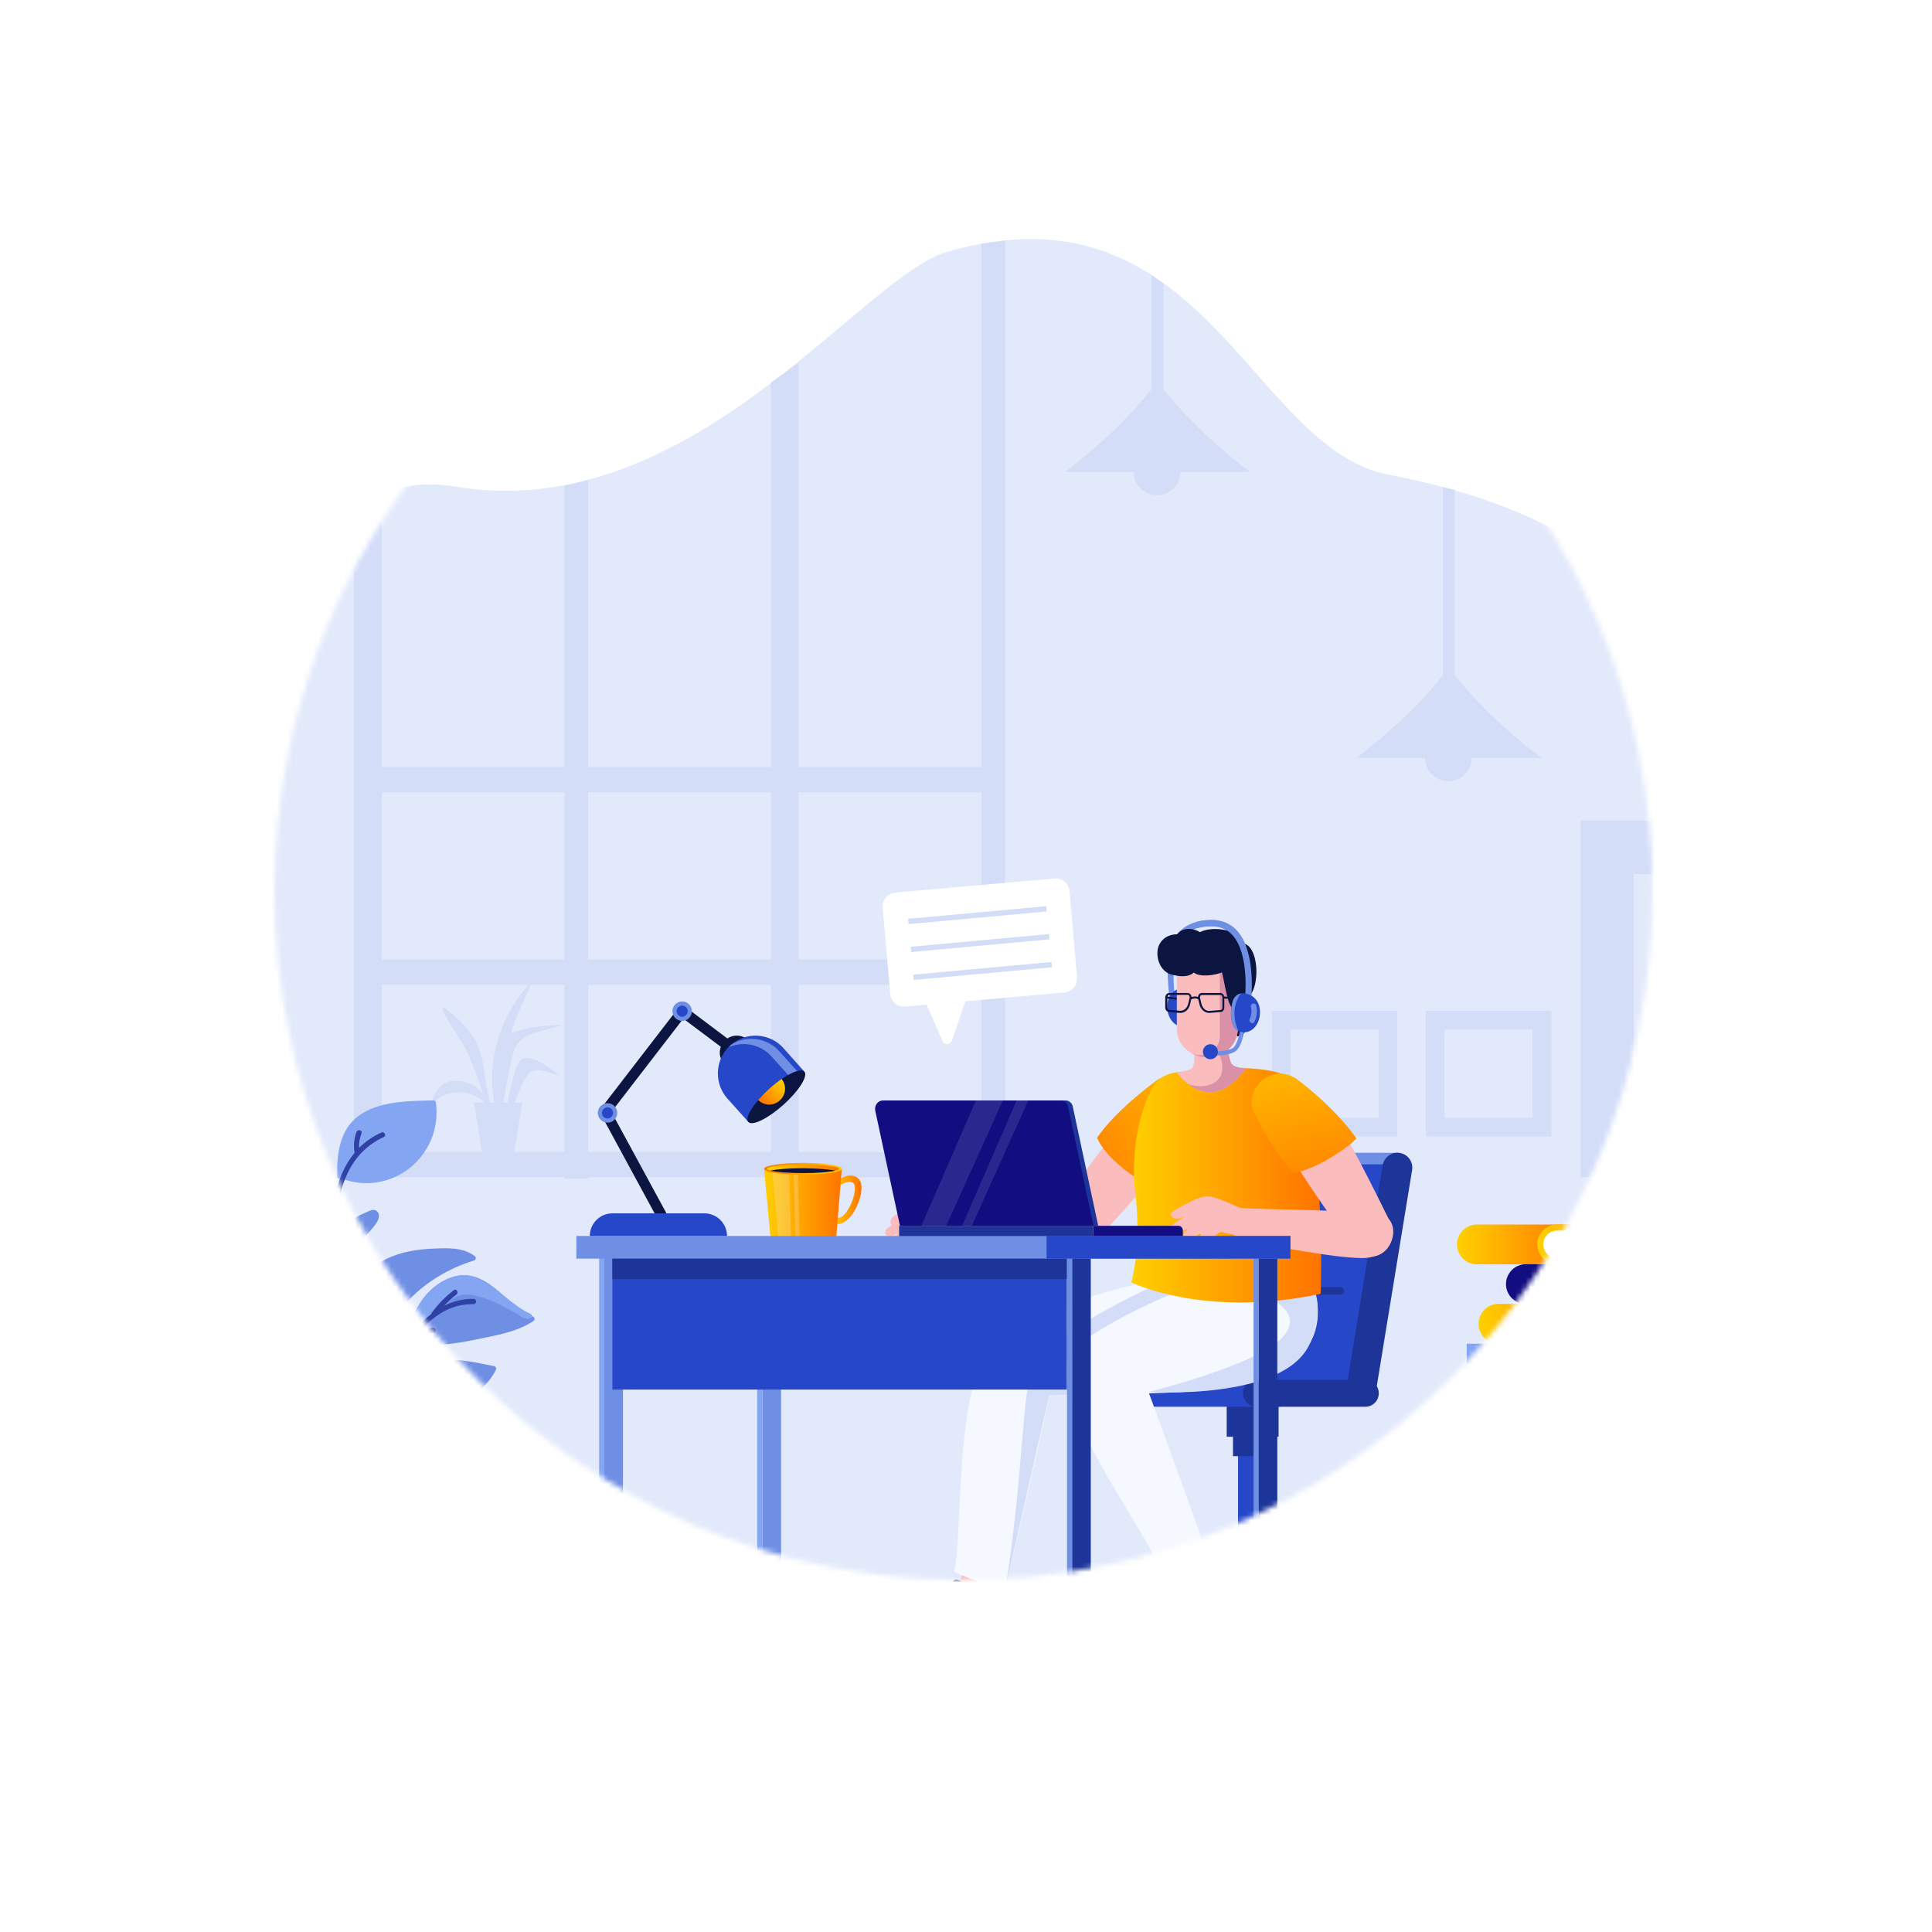 <svg width="373" height="373" viewBox="0 0 373 373" fill="none" xmlns="http://www.w3.org/2000/svg">
<g filter="url(#filter0_d)">
<circle cx="186.011" cy="172.011" r="152.011" fill="white"/>
</g>
<mask id="mask0" mask-type="alpha" maskUnits="userSpaceOnUse" x="53" y="39" width="267" height="267">
<circle cx="186.011" cy="172.011" r="133.01" fill="#C4C4C4"/>
</mask>
<g mask="url(#mask0)">
<path d="M40.672 314.551C40.672 314.551 26.705 288.751 33.357 257.861C40.037 226.932 57.179 203.33 51.659 167.581C45.089 125.121 60.464 89.295 87.709 93.923C133.366 101.636 166.187 53.43 182.887 48.609C232.38 34.34 241.407 86.557 268.1 91.647C325.736 102.638 343.568 137.771 341.498 205.181C340.808 227.356 384.946 271.744 359.606 314.551H40.672Z" fill="#E2E9FB"/>
<path d="M113.565 92.665L108.965 93.815V227.592H113.565V92.665Z" fill="#D3DDF8"/>
<path d="M154.196 70.05L148.83 73.883V227.592H154.196V70.05Z" fill="#D3DDF8"/>
<path d="M194.061 46.459L189.461 47.051V227.592H194.061V46.459Z" fill="#D3DDF8"/>
<path d="M191.644 152.972V148.076L69.647 148.076V152.972L191.644 152.972Z" fill="#D3DDF8"/>
<path d="M191.623 190.127V185.231L69.626 185.231V190.127L191.623 190.127Z" fill="#D3DDF8"/>
<path d="M191.632 227.283V222.387L69.635 222.387V227.283L191.632 227.283Z" fill="#D3DDF8"/>
<path d="M73.7 100.332H68.334V227.592H73.7V100.332Z" fill="#D3DDF8"/>
<path d="M100.459 204.739C99.466 205.928 99.162 207.975 98.749 209.413C98.445 210.575 98.169 211.737 97.948 212.898H97.175C97.727 209.69 98.224 206.426 99.08 203.356C99.714 201.115 101.149 200.009 103.302 199.373C105.123 198.847 106.972 198.377 108.821 197.879C109.097 197.796 103.853 197.989 101.453 198.653C100.625 198.875 99.549 199.096 98.611 199.483C99.769 196.081 101.26 192.706 102.888 189.304C103.053 188.972 92.843 198.487 95.409 212.898H94.664C94.637 212.871 94.609 212.843 94.582 212.788C93.533 209.303 93.726 205.513 92.319 202.111C91.022 198.985 88.511 196.606 85.834 194.615C85.586 194.421 85.365 194.781 85.475 194.975C86.8 198.045 89.007 200.534 90.387 203.522C91.519 205.983 92.402 208.556 93.285 211.101C92.126 209.828 90.718 208.943 88.731 208.694C85.641 208.334 84.261 210.132 83.268 212.843C83.157 213.147 83.626 213.313 83.764 213.064C84.73 211.322 87.159 210.879 88.98 210.879C90.829 210.879 92.291 211.792 93.699 212.871H91.491L93.202 223.243H99.135L100.846 212.871H99.383C99.88 211.681 100.294 210.464 100.846 209.303C101.563 207.754 102.281 206.371 104.295 206.647C105.564 206.841 106.861 207.339 108.075 207.671C108.379 207.809 102.198 202.664 100.459 204.739Z" fill="#D3DDF8"/>
<path d="M241.331 91.103C232.225 84.215 226.816 77.936 224.608 75.143V54.717L222.318 53.099V75.143C220.11 77.936 214.729 84.215 205.596 91.103H218.869C218.869 93.592 220.883 95.611 223.367 95.611C225.85 95.611 227.865 93.592 227.865 91.103H241.331Z" fill="#D3DDF8"/>
<path d="M297.597 146.322C288.49 139.435 283.082 133.156 280.874 130.362V94.582L278.584 94.044V130.362C276.376 133.156 270.995 139.435 261.861 146.322H275.135C275.135 148.812 277.149 150.831 279.633 150.831C282.116 150.831 284.13 148.812 284.13 146.322H297.597Z" fill="#D3DDF8"/>
<path d="M305.158 158.435V227.282H373.841V158.435H305.158ZM363.548 216.992H315.423V168.752H363.548V216.992Z" fill="#D3DDF8"/>
<path d="M275.272 195.14V219.426H299.501V195.14H275.272ZM295.886 215.803H278.887V198.764H295.886V215.803Z" fill="#D3DDF8"/>
<path d="M245.553 195.14V219.426H269.781V195.14H245.553ZM266.166 215.803H249.195V198.764H266.166V215.803Z" fill="#D3DDF8"/>
<path d="M165.721 227.531C164.369 226.286 162.41 227.337 161.389 228.056C160.92 228.388 160.589 228.665 160.533 228.693L161.278 229.522C161.278 229.522 161.334 229.467 161.416 229.412C161.416 229.412 161.637 229.218 161.968 228.997C162.189 228.859 162.437 228.693 162.713 228.554C163.652 228.084 164.369 228.056 164.811 228.471C165.031 228.665 165.142 229.384 164.921 230.518C164.7 231.652 164.176 232.869 163.569 233.782C163.348 234.114 162.989 234.557 162.603 234.861C162.217 235.11 161.775 235.248 161.334 235.027L160.671 236.133C160.975 236.299 161.306 236.355 161.637 236.355C162.161 236.355 162.686 236.161 163.182 235.801C163.679 235.469 164.203 234.971 164.645 234.28C165.97 232.344 167.046 228.748 165.721 227.531Z" fill="url(#paint0_linear)"/>
<path d="M147.509 225.65L148.723 238.567C148.723 239.148 152.062 239.646 155.014 239.646C157.967 239.646 161.472 239.176 161.472 238.567L162.52 225.65H147.509Z" fill="url(#paint1_linear)"/>
<path d="M162.548 225.65C162.548 226.286 159.181 226.784 155.042 226.784C150.903 226.784 147.536 226.286 147.536 225.65C147.536 225.014 150.903 224.516 155.042 224.516C159.181 224.516 162.548 225.014 162.548 225.65Z" fill="url(#paint2_linear)"/>
<path d="M161.996 225.65C161.996 225.788 161.747 225.899 161.278 226.01C160.147 226.286 157.774 226.48 155.014 226.48C152.282 226.48 149.909 226.286 148.75 226.01C148.281 225.899 148.033 225.788 148.033 225.65C148.033 225.207 151.151 224.82 155.014 224.82C158.878 224.82 161.996 225.207 161.996 225.65Z" fill="url(#paint3_linear)"/>
<path d="M161.278 226.009C160.147 226.286 157.774 226.48 155.014 226.48C152.282 226.48 149.909 226.286 148.75 226.009C149.882 225.733 152.255 225.539 155.014 225.539C157.774 225.567 160.147 225.761 161.278 226.009Z" fill="#0C1540"/>
<path opacity="0.22" d="M152.752 239.563C151.841 239.48 150.958 239.397 150.268 239.259L149.137 226.397C149.965 226.563 151.068 226.701 152.365 226.756L152.752 239.563Z" fill="#F0F5FF"/>
<path opacity="0.22" d="M154.38 239.618C154.104 239.618 153.855 239.591 153.579 239.591L153.248 226.784C153.497 226.784 153.772 226.812 154.048 226.812L154.38 239.618Z" fill="#F0F5FF"/>
<path d="M244.67 248.968H239.013V310.623H244.67V248.968Z" fill="#2647C8"/>
<path d="M246.85 267.611H236.833V277.375H246.85V267.611Z" fill="#1D3599"/>
<path d="M245.608 271.373H238.047V281.137H245.608V271.373Z" fill="#1D3599"/>
<path d="M270.002 222.552L269.616 224.765L262.634 267.583H231.838L238.516 226.507C238.903 224.212 240.889 222.552 243.207 222.552H270.002Z" fill="#6F8FE4"/>
<path d="M269.616 224.765L262.634 267.583H233.549L239.841 228.748C240.227 226.452 242.214 224.792 244.532 224.792H269.616V224.765Z" fill="#2647C8"/>
<path d="M265.67 268.441L260.013 267.583L266.939 224.958C267.187 223.575 268.374 222.552 269.781 222.552C271.575 222.552 272.927 224.156 272.623 225.927L265.67 268.441Z" fill="#1D3599"/>
<path d="M210.921 271.594H246.85C248.285 271.594 249.444 270.432 249.444 268.994C249.444 267.555 248.285 266.394 246.85 266.394H210.921C209.487 266.394 208.328 267.555 208.328 268.994C208.328 270.432 209.487 271.594 210.921 271.594Z" fill="#2647C8"/>
<path d="M242.573 271.594H263.6C265.035 271.594 266.194 270.432 266.194 268.994C266.194 267.555 265.035 266.394 263.6 266.394H242.573C241.138 266.394 239.979 267.555 239.979 268.994C239.979 270.432 241.138 271.594 242.573 271.594Z" fill="#1D3599"/>
<path d="M262.745 231.514H243.042C242.655 231.514 242.324 231.21 242.324 230.795C242.324 230.408 242.655 230.076 243.042 230.076H262.745C263.131 230.076 263.462 230.38 263.462 230.795C263.434 231.21 263.131 231.514 262.745 231.514Z" fill="#1D3599"/>
<path d="M260.758 240.725H241.055C240.669 240.725 240.338 240.421 240.338 240.006C240.338 239.618 240.669 239.286 241.055 239.286H260.758C261.144 239.286 261.475 239.618 261.475 240.006C261.475 240.421 261.144 240.725 260.758 240.725Z" fill="#1D3599"/>
<path d="M258.798 249.936H239.096C238.709 249.936 238.378 249.632 238.378 249.217C238.378 248.829 238.682 248.497 239.096 248.497H258.798C259.185 248.497 259.516 248.829 259.516 249.217C259.488 249.604 259.185 249.936 258.798 249.936Z" fill="#1D3599"/>
<path d="M225.381 186.621C225.381 186.621 225.464 190.798 225.85 192.872L226.761 192.402C226.761 192.402 226.485 188.585 226.568 186.953L225.381 186.621Z" fill="#6F8FE4"/>
<path d="M230.955 195.03C230.872 195.943 230.569 197.436 229.686 197.907C229.631 197.934 229.603 197.962 229.548 197.962C227.395 198.93 225.326 197.021 225.353 194.283C225.381 192.264 226.595 190.908 228.444 190.687C228.637 190.659 228.83 190.687 229.024 190.715C229.631 190.853 230.183 191.268 230.458 191.877C230.845 192.734 231.01 194.449 230.955 195.03Z" fill="#2647C8"/>
<path d="M230.955 195.03C230.872 195.943 230.569 197.436 229.686 197.907C229.631 197.934 229.603 197.962 229.548 197.962C230.569 195.555 230.652 192.872 229.051 190.715C229.658 190.853 230.21 191.268 230.486 191.877C230.845 192.734 231.01 194.449 230.955 195.03Z" fill="#6F8FE4"/>
<path d="M241.552 192.845L240.365 192.706C240.365 192.623 241.276 184.27 237.964 180.563C236.916 179.402 235.591 178.821 233.908 178.821C233.88 178.821 233.88 178.821 233.853 178.821C231.424 178.848 229.576 179.54 228.334 180.923C226.237 183.274 226.568 186.842 226.568 186.898L225.381 187.036C225.354 186.87 224.967 182.915 227.423 180.148C228.886 178.489 231.038 177.659 233.825 177.631C235.867 177.631 237.55 178.323 238.847 179.761C242.518 183.883 241.579 192.485 241.552 192.845Z" fill="#6F8FE4"/>
<path d="M192.543 301.937H186.5C185.424 306.557 182.195 309.627 176.676 310.125C173.448 310.429 173.696 314.412 173.696 314.412H191.605C191.605 314.412 193.757 312.531 191.467 308.493C190.943 307.497 192.543 301.937 192.543 301.937Z" fill="#FBBCBE"/>
<path d="M228.748 218.818C226.954 223.16 214.012 236.852 211.639 239.48C208.769 242.633 201.898 239.895 203.057 236.161C204.078 232.869 217.848 214.779 219.89 213.12C223.532 210.077 231.01 213.396 228.748 218.818Z" fill="#FBBCBE"/>
<path d="M234.377 247.917C242.297 251.236 236.253 264.126 226.016 267.445C215.806 270.792 204.354 268.69 195.468 269.353C192.93 269.547 186.5 265.315 191.219 260.143C195.993 254.942 223.698 243.408 234.377 247.917Z" fill="#F5F8FF"/>
<path d="M191.55 259.977C184.099 267.307 185.948 297.954 184.154 303.403C184.154 303.403 189.039 305.921 194.116 306.612C194.116 306.612 202.671 270.681 203.029 266.615C203.774 258.096 194.006 257.57 191.55 259.977Z" fill="#F5F8FF"/>
<path d="M223.311 247.944C223.311 247.944 201.705 257.957 199.469 263.517C197.234 269.077 197.565 285.286 194.116 306.612L202.56 269.353L216.633 269.077L232.445 253.67L223.311 247.944Z" fill="#D3DDF8"/>
<path d="M253.114 247.917C256.177 254.113 254.135 262.77 243.925 266.117C233.715 269.464 222.346 268.717 212.743 269.353C210.204 269.519 202.864 265.481 207.61 260.281C212.356 255.081 247.981 237.489 253.114 247.917Z" fill="#F5F8FF"/>
<path d="M222.594 229.273C226.844 224.516 230.045 217.96 231.038 215.582C233.411 209.939 226.733 205.817 223.008 208.805C222.07 209.552 215.419 214.42 211.804 219.648C213.846 224.516 221.656 229.024 222.594 229.273Z" fill="url(#paint4_linear)"/>
<path d="M243.4 249.936C243.4 249.936 252.396 252.785 247.65 258.151C242.904 263.517 221.821 268.717 221.821 268.717C221.821 268.717 248.064 270.543 252.921 259.313C257.143 249.576 251.099 245.151 251.099 245.151L243.4 249.936Z" fill="#D3DDF8"/>
<path d="M229.438 206.924C229.438 206.924 225.519 206.592 223.477 208.666C221.408 210.769 217.931 219.924 219.2 230.463C220.442 241.001 218.4 247.585 218.4 247.585C218.4 247.585 232.445 254.555 254.99 249.797C254.99 249.797 256.011 220.035 250.658 209.607C248.947 206.288 241 206.288 239.813 206.177C238.599 206.094 229.438 206.924 229.438 206.924Z" fill="url(#paint5_linear)"/>
<path d="M230.403 202.305C230.403 202.305 231.038 205.956 229.879 206.426C228.748 206.896 227.202 207.062 227.202 207.062C227.202 207.062 233.466 216.135 240.558 206.232C240.558 206.232 238.433 206.26 237.771 205.403C237.109 204.545 236.695 200.285 237.026 197.492L230.403 202.305Z" fill="#FBBCBE"/>
<path d="M237.799 205.403C237.136 204.545 236.723 200.285 237.054 197.492L233.246 200.23C233.991 200.894 235.15 202.802 235.094 202.913C236.088 204.766 236.64 207.394 234.708 208.832C233.218 209.939 231.259 209.884 229.438 209.33C231.893 211.156 236.033 212.511 240.558 206.232C240.586 206.232 238.461 206.26 237.799 205.403Z" fill="#DA91A7"/>
<path d="M255.184 212.428C258.578 215.637 266.746 232.648 268.346 235.829C270.278 239.646 266.635 243.933 263.158 242.163C260.206 240.642 247.512 221.197 246.684 218.707C245.194 214.226 250.934 208.417 255.184 212.428Z" fill="#FBBCBE"/>
<path d="M264.041 242.827C259.571 243.353 243.318 240.061 240.255 239.48C236.529 238.789 235.564 232.952 239.427 233.229C243.18 233.505 264.566 233.699 266.663 234.391C270.471 235.663 269.615 242.163 264.041 242.827Z" fill="#FBBCBE"/>
<path d="M208.052 241.444C203.664 242.412 187.162 240.753 184.044 240.504C180.291 240.199 178.718 234.474 182.609 234.363C186.362 234.252 207.665 232.316 209.818 232.814C213.736 233.671 213.543 240.227 208.052 241.444Z" fill="#FBBCBE"/>
<path d="M261.861 219.758C258.191 214.53 252.534 209.939 250.465 208.417C245.525 204.822 240.006 210.437 242.076 214.752C242.6 215.83 245.442 221.777 249.72 226.48C254.907 225.595 261.392 220.616 261.861 219.758Z" fill="url(#paint6_linear)"/>
<path d="M226.54 236.299C227.975 235.359 229.327 234.418 228.196 235.027C226.733 235.829 225.188 234.529 226.623 233.754C228.416 232.759 230.376 231.486 232.418 231.016C234.625 230.518 239.068 233.478 241.193 233.671C242.048 233.754 241.441 237.793 240.751 238.069C238.516 238.955 235.95 237.71 235.591 237.848C234.708 238.457 234.294 238.899 233.521 239.535C232.528 240.365 230.514 239.535 231.507 238.706C232.142 238.18 231.811 237.959 230.9 238.678C229.741 239.591 227.699 238.623 228.858 237.71C229.355 237.323 229.41 237.046 228.72 237.489C227.34 238.457 225.133 237.24 226.54 236.299Z" fill="#FBBCBE"/>
<path d="M180.401 309.129C180.401 309.129 183.465 307.304 183.851 305.699C184.21 304.095 186.114 305.561 186.307 306.004C186.472 306.446 184.044 309.074 180.401 309.129Z" fill="#0C1540"/>
<path d="M232.556 302.103C231.535 301.605 229.686 296.101 229.686 296.101L224.719 299.559C226.457 303.984 225.547 308.327 221.325 311.895C220.745 312.393 220.442 312.946 220.304 313.499H226.54L236.06 306.889C236.005 306.889 236.723 304.123 232.556 302.103Z" fill="#FBBCBE"/>
<path d="M236.005 306.889L234.156 308.161L225.657 314.08L220.166 314.274C220.138 313.472 220.414 312.614 221.297 311.895C222.208 311.121 223.118 310.014 223.863 308.853C224.498 307.829 225.022 306.778 225.271 305.921C229.796 305.727 231.921 303.376 232.528 302.103C236.723 304.123 236.005 306.889 236.005 306.889Z" fill="#0C1540"/>
<path d="M223.781 308.963C223.781 308.963 225.271 305.727 224.664 304.178C224.056 302.657 226.457 302.767 226.844 303.016C227.257 303.293 226.761 306.833 223.781 308.963Z" fill="#0C1540"/>
<path d="M206.037 262.494C203.278 272.59 222.456 297.042 223.615 302.657C223.615 302.657 229.051 300.471 232.059 297.235C232.059 297.235 220.993 266.117 219.255 262.411C215.668 254.666 206.948 259.174 206.037 262.494Z" fill="#F5F8FF"/>
<path d="M228.83 193.232L225.16 192.762L225.188 192.374L228.886 192.845L228.83 193.232Z" fill="#0C1540"/>
<path d="M241 192.098C240.945 191.794 238.82 190.051 238.599 190.162C238.571 190.162 238.709 197.464 238.378 198.128C238.13 198.626 237.744 199.732 238.461 200.009C239.123 200.258 239.924 199.898 240.282 199.345C242.573 195.887 241.11 192.9 241 192.098Z" fill="#0C1540"/>
<path d="M227.202 187.672V198.709C227.202 201.696 229.824 204.102 233.08 204.102C236.336 204.102 238.958 201.696 238.958 198.709V198.46C238.958 198.46 241.966 199.124 241.966 195.804C241.966 192.485 240.062 192.955 240.062 192.955V187.672H227.202Z" fill="#FBBCBE"/>
<path d="M240.089 192.955V186.234H235.508C235.508 186.261 235.508 188.64 235.508 188.696V200.147C235.508 202.139 233.577 203.771 231.562 203.715C230.928 203.688 230.376 203.522 229.879 203.245C230.79 203.798 231.893 204.13 233.08 204.13C236.336 204.13 238.958 201.724 238.958 198.736V198.487C238.958 198.487 241.966 199.151 241.966 195.832C241.966 192.513 240.089 192.955 240.089 192.955Z" fill="#DA91A7"/>
<path d="M240.255 182.195V182.168C238.654 178.848 233.246 178.987 231.673 179.983C230.983 179.457 228.61 178.683 227.285 180.37C224.581 180.425 223.698 182.306 223.532 183.191C223.146 185.238 224.167 187.7 226.319 188.198C227.754 188.53 229.382 188.751 230.486 187.755C231.617 188.723 234.57 188.308 235.922 187.727C236.529 190.106 237.054 194.836 238.351 194.836C238.985 194.836 240.31 193.757 240.061 193.011C243.345 192.43 243.4 183.136 240.255 182.195Z" fill="#0C1540"/>
<path d="M227.92 195.555C227.865 195.555 227.837 195.555 227.782 195.555L225.685 195.389C225.298 195.362 224.967 194.975 224.967 194.532V192.596C224.967 192.125 225.298 191.711 225.712 191.711H229.3C229.52 191.711 229.713 191.821 229.851 191.987C230.017 192.208 230.1 192.513 230.017 192.817L229.769 193.868C229.548 194.864 228.803 195.555 227.92 195.555ZM227.809 195.14C228.554 195.196 229.217 194.615 229.41 193.757L229.658 192.706C229.713 192.54 229.658 192.347 229.575 192.208C229.548 192.153 229.437 192.07 229.327 192.07H225.74C225.547 192.07 225.381 192.291 225.381 192.54V194.477C225.381 194.726 225.547 194.947 225.74 194.975L227.809 195.14Z" fill="#0C1540"/>
<path d="M233.439 195.555C232.556 195.555 231.783 194.864 231.562 193.868L231.314 192.817C231.231 192.513 231.314 192.208 231.48 191.987C231.618 191.794 231.838 191.711 232.031 191.711H235.619C236.033 191.711 236.364 192.098 236.364 192.596V194.532C236.364 195.002 236.06 195.362 235.646 195.389L233.549 195.555C233.549 195.528 233.494 195.555 233.439 195.555ZM232.031 192.098C231.893 192.098 231.811 192.181 231.783 192.236C231.673 192.374 231.645 192.54 231.7 192.734L231.949 193.785C232.169 194.67 232.832 195.251 233.549 195.168L235.646 195.002C235.839 194.975 236.005 194.781 236.005 194.504V192.568C236.005 192.291 235.839 192.098 235.646 192.098H232.031Z" fill="#0C1540"/>
<path d="M229.934 192.955L229.769 192.596C229.824 192.568 230.873 192.126 231.59 192.623L231.369 192.955C230.845 192.54 229.962 192.928 229.934 192.955Z" fill="#0C1540"/>
<path d="M236.198 192.394L236.18 192.78L241.169 193.014L241.187 192.627L236.198 192.394Z" fill="#0C1540"/>
<path d="M185.948 234.833C183.823 234.612 179.436 231.569 177.228 232.012C175.158 232.427 174.772 233.561 172.951 234.529C171.957 235.054 171.682 235.995 172.123 236.576C171.902 236.852 171.157 237.018 170.964 237.627C170.633 238.65 171.709 239.121 173.144 238.208C173.862 237.765 172.316 239.01 171.82 239.369C170.633 240.255 172.647 241.278 173.834 240.365C174.413 239.923 175.379 239.342 175.379 239.452C175.379 239.535 174.662 240.199 174.441 240.393C173.448 241.195 175.462 242.053 176.455 241.25C177.228 240.614 179.463 239.452 180.374 238.872C180.539 238.816 181.229 239.093 182.168 239.286C181.809 239.757 181.174 239.95 180.622 240.199C180.181 240.393 179.877 240.78 180.098 241.278C180.346 241.804 180.898 241.776 181.395 241.693C182.085 241.582 182.719 241.665 183.299 241.195C183.74 240.835 185.175 239.342 185.534 239.204C186.114 238.955 186.804 234.916 185.948 234.833Z" fill="#FBBCBE"/>
<path d="M241.552 192.845L240.365 192.706C240.365 192.623 241.276 184.27 237.964 180.563C236.916 179.402 235.591 178.821 233.908 178.821C233.88 178.821 233.88 178.821 233.853 178.821C232.859 178.821 231.949 178.959 231.148 179.18L230.817 178.019C231.728 177.742 232.749 177.604 233.853 177.604C235.895 177.604 237.578 178.295 238.875 179.734C242.517 183.883 241.579 192.485 241.552 192.845Z" fill="#6F8FE4"/>
<path d="M234.129 203.798C233.66 203.798 233.328 203.771 233.301 203.771L233.356 202.968C233.384 202.968 236.667 203.134 237.992 202.36C238.903 201.807 239.482 199.041 239.648 197.436L240.448 197.519C240.393 197.989 239.979 202.139 238.406 203.051C237.302 203.715 235.26 203.798 234.129 203.798Z" fill="#6F8FE4"/>
<path d="M237.661 196.109C237.744 197.021 238.047 198.515 238.93 198.985C238.986 199.013 239.013 199.041 239.068 199.041C241.221 200.009 243.29 198.1 243.263 195.362C243.235 193.343 242.021 191.987 240.172 191.766C239.979 191.738 239.786 191.766 239.593 191.794C238.986 191.932 238.434 192.347 238.158 192.955C237.744 193.785 237.606 195.5 237.661 196.109Z" fill="#2647C8"/>
<path d="M237.661 196.109C237.744 197.021 238.047 198.515 238.93 198.985C238.985 199.013 239.013 199.041 239.068 199.041C238.047 196.634 237.964 193.951 239.565 191.794C238.958 191.932 238.406 192.347 238.13 192.955C237.744 193.785 237.606 195.5 237.661 196.109Z" fill="#6F8FE4"/>
<path d="M241.276 196.717C241.634 195.97 241.717 195.196 241.496 194.394C241.331 193.73 242.352 193.453 242.517 194.117C242.793 195.196 242.683 196.275 242.186 197.27C241.883 197.879 240.972 197.326 241.276 196.717Z" fill="#6F8FE4"/>
<path d="M232.252 203.245C232.362 204.047 233.08 204.6 233.88 204.49C234.68 204.379 235.232 203.66 235.122 202.858C235.012 202.056 234.294 201.502 233.494 201.613C232.694 201.724 232.142 202.443 232.252 203.245Z" fill="#2647C8"/>
<path d="M120.272 242.302H116.657V314.551H120.272V242.302Z" fill="#6F8FE4"/>
<path d="M115.675 314.533H116.668L116.668 242.284H115.675L115.675 314.533Z" fill="#83A5F2"/>
<path d="M150.792 242.302H147.177V314.551H150.792V242.302Z" fill="#6F8FE4"/>
<path d="M146.184 314.533H147.177V242.284H146.184V314.533Z" fill="#83A5F2"/>
<path d="M205.982 242.302H118.23V268.275H205.982V242.302Z" fill="#2647C8"/>
<path d="M205.982 242.302H118.23V246.948H205.982V242.302Z" fill="#1D3599"/>
<path d="M210.59 242.302H206.975V314.551H210.59V242.302Z" fill="#1D3599"/>
<path d="M205.999 314.533H206.992V242.284H205.999V314.533Z" fill="#6F8FE4"/>
<path d="M246.601 242.302H242.987V314.551H246.601V242.302Z" fill="#1D3599"/>
<path d="M242.018 314.533H243.011V242.284H242.018V314.533Z" fill="#6F8FE4"/>
<path d="M249.14 238.623H111.276V242.993H249.14V238.623Z" fill="#6F8FE4"/>
<path d="M249.14 238.623H202.063V242.993H249.14V238.623Z" fill="#2647C8"/>
<path d="M127.64 235.525C127.806 235.525 127.971 235.497 128.137 235.414C128.634 235.137 128.827 234.529 128.551 234.031L118.037 214.669L131.918 196.662L141.493 203.853C141.934 204.185 142.569 204.102 142.928 203.66C143.259 203.217 143.176 202.581 142.735 202.222L132.359 194.421C131.918 194.089 131.283 194.172 130.952 194.615L116.05 213.95C115.802 214.281 115.775 214.696 115.968 215.056L126.785 234.999C126.923 235.331 127.254 235.525 127.64 235.525Z" fill="#0C1540"/>
<path d="M141.631 207.422L146.488 203.051L144.666 201.032C143.452 199.677 141.41 199.566 140.058 200.783C138.706 202 138.596 204.047 139.81 205.402L141.631 207.422Z" fill="#0C1540"/>
<path d="M155.29 206.896L144.473 216.605L144.446 216.577L144.28 216.384L140.444 212.096C139.203 210.713 138.595 208.971 138.595 207.228C138.595 205.651 139.092 204.102 140.086 202.802C140.196 202.664 140.279 202.553 140.389 202.415C140.582 202.194 140.775 202 140.996 201.807C143.976 199.124 148.585 199.373 151.261 202.36L155.29 206.896Z" fill="#2647C8"/>
<path d="M152.834 208.279C153.331 207.947 153.8 207.588 154.269 207.2L150.461 202.968C148.033 200.258 144.032 199.787 141.079 201.751C140.969 201.89 140.858 202 140.776 202.139C143.563 200.977 146.874 201.613 148.971 203.992L152.834 208.279Z" fill="#6F8FE4"/>
<path d="M144.473 216.605C145.218 217.462 148.254 215.969 151.262 213.286C154.242 210.603 156.063 207.726 155.29 206.896C154.738 206.288 152.972 206.896 150.903 208.335C150.13 208.86 149.33 209.496 148.53 210.215C147.729 210.935 147.012 211.681 146.405 212.401C144.722 214.281 143.921 215.996 144.473 216.605Z" fill="#0C1540"/>
<path d="M146.377 212.373C147.509 213.507 149.33 213.562 150.544 212.456C151.758 211.377 151.896 209.552 150.903 208.307C150.13 208.832 149.33 209.469 148.53 210.188C147.702 210.935 146.984 211.681 146.377 212.373Z" fill="url(#paint7_linear)"/>
<path d="M129.82 195.223C129.82 194.2 130.648 193.343 131.697 193.343C132.718 193.343 133.573 194.172 133.573 195.223C133.573 196.247 132.745 197.104 131.697 197.104C130.676 197.104 129.82 196.247 129.82 195.223Z" fill="#6F8FE4"/>
<path d="M130.621 195.223C130.621 194.643 131.09 194.145 131.697 194.145C132.276 194.145 132.773 194.615 132.773 195.223C132.773 195.804 132.304 196.302 131.697 196.302C131.117 196.302 130.621 195.804 130.621 195.223Z" fill="#2647C8"/>
<path d="M115.416 214.862C115.416 213.839 116.244 212.981 117.292 212.981C118.313 212.981 119.169 213.811 119.169 214.862C119.169 215.886 118.341 216.743 117.292 216.743C116.271 216.743 115.416 215.886 115.416 214.862Z" fill="#6F8FE4"/>
<path d="M116.216 214.862C116.216 214.281 116.685 213.784 117.292 213.784C117.899 213.784 118.368 214.254 118.368 214.862C118.368 215.443 117.899 215.941 117.292 215.941C116.685 215.941 116.216 215.443 116.216 214.862Z" fill="#2647C8"/>
<path d="M113.87 238.623H140.361C140.361 236.216 138.402 234.252 136.001 234.252H118.23C115.83 234.252 113.87 236.216 113.87 238.623Z" fill="#2647C8"/>
<path d="M211.087 236.659H173.586V238.65H211.087V236.659Z" fill="#1D3599"/>
<path d="M211.087 238.623H228.361V237.516C228.361 237.046 227.975 236.659 227.506 236.659H211.115V238.623H211.087Z" fill="#120D80"/>
<path d="M174.662 236.659H212.025L207.113 213.618C206.975 212.954 206.396 212.456 205.761 212.456H172.096C170.771 212.456 169.778 213.784 170.054 215.167L174.662 236.659Z" fill="#1D3599"/>
<path d="M173.751 236.659H211.115L206.203 213.618C206.065 212.954 205.485 212.456 204.851 212.456H170.467C169.502 212.456 168.784 213.424 168.977 214.42L173.751 236.659Z" fill="#120D80"/>
<path opacity="0.11" d="M188.404 212.456L177.891 236.659H182.692L193.62 212.456H188.404Z" fill="#F0F5FF"/>
<path opacity="0.11" d="M196.269 212.456L185.755 236.659H187.631L198.531 212.456H196.269Z" fill="#F0F5FF"/>
<path d="M84.151 212.815C84.123 212.594 83.875 212.456 83.682 212.456C79.018 212.539 73.168 212.539 69.222 215.443C65.552 218.126 65 222.884 65.083 227.116C65.083 227.558 65.579 227.697 65.883 227.503L65.911 227.531C75.707 231.182 85.531 223.105 84.151 212.815Z" fill="#83A5F2"/>
<path d="M61.551 231.929C61.578 228.665 60.833 225.373 58.35 223.133C55.48 220.533 51.34 219.067 47.974 217.296C47.643 217.13 47.091 217.435 47.257 217.85C48.774 221.75 48.581 226.507 51.258 229.91C53.548 232.786 57.439 233.754 60.888 232.703C61.054 232.648 61.164 232.537 61.192 232.399C61.385 232.344 61.551 232.205 61.551 231.929Z" fill="#6F8FE4"/>
<path d="M91.712 242.55C89.421 240.78 86.469 240.946 83.682 241.057C80.591 241.195 77.501 241.665 74.713 242.993C69.829 245.316 66.38 250.461 68.173 255.91C68.118 256.132 68.229 256.408 68.505 256.491C73.168 257.957 75.403 254.859 78.218 251.734C81.805 247.751 86.414 244.929 91.519 243.353C91.822 243.27 92.015 242.799 91.712 242.55Z" fill="#6F8FE4"/>
<path d="M102.86 254.168C102.805 254.14 102.75 254.112 102.694 254.085C100.708 253.227 98.942 251.623 97.148 250.074C97.148 250.074 97.148 250.074 97.12 250.046C95.161 248.331 93.147 246.727 90.801 246.312C90.773 246.312 90.773 246.312 90.746 246.312C89.67 246.119 88.511 246.174 87.269 246.589C82.274 248.248 79.211 253.449 78.715 258.455C78.715 258.566 78.742 258.676 78.797 258.732C78.797 258.759 78.77 258.787 78.77 258.815C78.687 259.091 78.853 259.451 79.211 259.506C83.489 260.004 87.683 259.506 91.85 258.621C95.547 257.847 99.742 257.21 102.97 255.053C103.357 254.832 103.246 254.334 102.86 254.168Z" fill="#6F8FE4"/>
<path d="M95.437 263.766C89.973 262.66 78.715 259.894 77.942 268.607C77.914 268.883 78.108 269.022 78.301 269.077C83.24 274.886 92.871 270.294 95.713 264.513C95.879 264.209 95.768 263.821 95.437 263.766Z" fill="#6F8FE4"/>
<path d="M60.888 246.229C59.453 243.021 56.087 239.701 52.776 238.484C52.472 238.374 52.141 238.65 52.141 238.955C52.196 245.289 50.651 255.219 57.522 258.732C57.577 258.759 57.632 258.759 57.66 258.759C57.853 259.036 58.294 259.147 58.488 258.759C60.612 254.998 62.848 250.572 60.888 246.229Z" fill="#83A5F2"/>
<path d="M59.591 277.735C56.446 273.309 53.217 269.519 47.753 268.136C47.367 268.026 46.953 268.496 47.201 268.856C48.443 270.709 48.415 272.811 49.436 274.692C50.044 275.798 51.037 276.628 52.113 277.292C54.431 278.758 57.439 280.113 60.033 278.62C60.529 278.315 60.116 277.513 59.591 277.735Z" fill="#83A5F2"/>
<path d="M66.683 272.507C66.683 272.451 66.656 272.424 66.628 272.368C64.476 268.911 64.365 264.513 61.385 261.526C61.164 261.304 60.778 261.36 60.612 261.636C59.15 263.987 58.432 266.809 59.591 269.436C60.861 272.285 63.51 273.06 66.38 273.364C66.904 273.392 66.987 272.783 66.683 272.507Z" fill="#6F8FE4"/>
<path d="M72.727 233.81C72.119 233.284 71.291 233.81 70.684 234.059C69.525 234.557 68.422 235.11 67.428 235.857C65.552 237.24 64.282 239.231 64.144 241.582C64.117 241.638 64.117 241.693 64.144 241.776C64.144 241.831 64.144 241.914 64.144 241.97C64.144 242.523 64.917 242.606 65.083 242.163C67.483 241.638 69.36 240.089 70.933 238.235C71.65 237.378 74.189 235.027 72.727 233.81Z" fill="#6F8FE4"/>
<path d="M73.83 272.894C73.748 272.811 73.692 272.728 73.609 272.673C74.217 268.441 74.493 263.545 70.326 261.055C70.05 260.889 69.691 261.055 69.608 261.36C68.477 265.841 69.774 270.432 73.113 273.585C73.582 274.028 74.299 273.337 73.83 272.894Z" fill="#6F8FE4"/>
<path d="M102.446 253.67C100.625 252.868 98.886 251.457 97.148 250.074C97.148 250.074 97.148 250.074 97.12 250.046C95.106 248.442 93.064 246.893 90.801 246.312C90.773 246.312 90.773 246.312 90.746 246.312C89.67 246.119 88.511 246.174 87.269 246.589C82.274 248.248 79.211 253.449 78.715 258.455C78.715 258.566 78.742 258.676 78.797 258.732C78.797 258.759 78.77 258.787 78.77 258.815C78.935 258.815 79.101 258.732 79.184 258.566C79.294 258.538 79.377 258.511 79.46 258.428C81.088 256.685 82.799 255.081 84.51 253.421C85.337 252.619 86.138 251.623 87.048 250.959C89.035 249.549 90.718 249.797 92.816 250.406C95.299 251.125 97.562 252.425 99.825 253.67C100.652 254.14 101.48 254.942 102.446 254.5C102.612 254.417 102.694 254.251 102.694 254.057C102.694 253.919 102.584 253.753 102.446 253.67Z" fill="#83A5F2"/>
<path d="M58.653 270.377C58.184 268.468 57.66 266.504 56.998 264.596C56.998 264.568 57.025 264.568 57.025 264.54C57.908 261.498 58.239 258.4 58.074 255.33C58.239 255.302 58.405 255.191 58.46 254.998C59.039 253.172 59.26 251.319 59.178 249.41C59.15 248.774 58.157 248.774 58.184 249.41C58.239 250.738 58.129 252.01 57.88 253.283C57.687 251.817 57.384 250.351 56.942 248.912C56.749 248.304 55.811 248.553 55.977 249.189C57.384 253.753 57.522 258.4 56.418 262.964C55.507 260.613 54.321 258.345 52.776 256.353C49.105 251.651 42.455 248.802 37.184 251.015C37.184 250.821 37.074 250.655 36.826 250.6C34.784 250.102 32.742 250.406 30.92 251.512C30.369 251.844 30.865 252.702 31.417 252.37C32.88 251.485 34.508 251.181 36.191 251.485C34.977 252.176 33.845 253.172 32.88 254.5C32.521 255.025 33.376 255.523 33.735 254.998C36.274 251.485 40.855 250.378 44.883 251.678C46.042 252.066 47.118 252.619 48.139 253.283C43.917 253.2 40.744 256.021 37.847 258.842C37.378 259.285 38.095 259.977 38.536 259.534C39.116 258.981 39.696 258.4 40.303 257.874C40.137 258.87 40.109 259.866 40.22 260.889C40.275 261.526 41.268 261.526 41.213 260.889C41.075 259.589 41.158 258.317 41.489 257.045C41.517 256.989 41.517 256.906 41.489 256.851C43.531 255.247 45.794 254.057 48.609 254.251C48.857 254.278 49.023 254.113 49.05 253.919C51.285 255.689 53.051 258.096 54.348 260.64C56.887 265.702 58.35 271.511 59.15 277.292C57.108 276.766 55.314 275.688 53.879 274.111C53.438 273.641 52.748 274.332 53.189 274.803C53.907 275.605 54.735 276.269 55.618 276.822C55.038 276.822 54.486 276.794 53.907 276.711C53.272 276.6 53.024 277.569 53.631 277.679C54.569 277.818 55.535 277.873 56.473 277.818C56.666 277.818 56.804 277.679 56.887 277.541C57.605 277.873 58.377 278.149 59.178 278.343C59.205 278.343 59.233 278.343 59.26 278.343C59.619 281.164 59.84 283.958 59.978 286.669C60.005 287.305 60.999 287.305 60.971 286.669C60.723 281.22 59.978 275.743 58.653 270.377Z" fill="#2F41A4"/>
<path d="M75.072 249.991C74.189 250.627 73.334 251.319 72.533 252.038C73.002 250.268 73.748 248.636 74.824 247.142C75.183 246.617 74.327 246.119 73.968 246.644C72.671 248.497 71.788 250.517 71.347 252.729C71.319 252.868 71.347 253.006 71.402 253.117C69.194 255.274 67.318 257.736 65.8 260.447C65.524 257.017 65.303 253.615 65.138 250.185C65.028 247.751 64.834 245.04 64.752 242.219C65.883 240.67 67.097 239.148 68.891 238.318C69.47 238.042 68.974 237.184 68.394 237.461C66.876 238.18 65.745 239.342 64.724 240.614C64.724 239.287 64.752 237.986 64.807 236.659C64.89 236.52 64.917 236.355 64.834 236.216C65.331 229.218 67.428 222.607 74.106 219.509C74.686 219.233 74.189 218.375 73.61 218.652C71.926 219.426 70.519 220.422 69.332 221.611C69.277 220.643 69.443 219.703 69.802 218.79C70.022 218.209 69.084 217.933 68.836 218.514C68.339 219.814 68.229 221.141 68.449 222.497C68.449 222.524 68.477 222.524 68.477 222.552C65.635 225.954 64.448 230.49 64.034 235.193C62.599 233.533 61.164 231.874 59.729 230.186C59.867 230.103 59.978 229.993 59.95 229.771C59.867 228.388 59.426 227.088 58.626 225.927C58.267 225.401 57.411 225.899 57.77 226.424C58.377 227.282 58.736 228.195 58.901 229.218C58.377 228.61 57.825 227.973 57.301 227.365C56.887 226.867 56.197 227.586 56.611 228.056C59.039 230.905 61.495 233.727 63.924 236.576C63.813 238.318 63.813 240.061 63.841 241.748C63.813 241.776 63.786 241.804 63.786 241.831C63.62 242.053 63.703 242.274 63.869 242.412C63.896 244.072 63.979 245.704 64.034 247.253C64.338 255.164 64.945 263.047 65.8 270.902C64.007 269.907 63.041 268.053 62.158 266.283C61.882 265.702 61.026 266.2 61.302 266.781C62.323 268.828 63.482 270.958 65.662 271.953C65.745 272.009 65.855 272.009 65.938 271.981C66.518 277.015 67.18 282.05 67.98 287.084C68.091 287.72 69.029 287.443 68.946 286.807C67.649 278.564 66.683 270.294 65.966 261.968C66.049 261.94 66.131 261.885 66.187 261.747C68.449 257.376 71.623 253.642 75.596 250.766C76.066 250.489 75.569 249.604 75.072 249.991Z" fill="#2F41A4"/>
<path d="M91.436 250.766C89.366 250.738 87.462 251.236 85.751 252.093C86.496 251.319 87.269 250.572 88.124 249.936C88.621 249.549 88.124 248.691 87.628 249.078C85.972 250.351 84.537 251.817 83.295 253.532C83.24 253.587 83.213 253.67 83.213 253.725C79.874 256.353 77.39 260.364 75.845 264.209C74.906 266.532 74.217 268.939 73.692 271.4C73.141 270.46 72.837 269.436 72.478 268.413C72.202 267.583 71.954 266.864 71.209 266.366C70.657 266.034 70.16 266.892 70.712 267.224C71.512 267.721 71.706 269.187 71.981 270.017C72.257 270.819 72.561 271.594 73.058 272.313C73.168 272.451 73.306 272.507 73.444 272.534C72.257 278.537 71.926 284.76 71.347 290.763C71.292 291.399 72.285 291.399 72.34 290.763C72.865 285.175 73.223 279.477 74.217 273.917C74.299 273.89 74.355 273.862 74.41 273.779C76.286 271.705 78.218 269.63 80.564 268.192C81.281 268.856 82.109 269.353 83.019 269.658C83.626 269.851 83.875 268.911 83.295 268.69C82.633 268.468 82.026 268.109 81.474 267.666C82.136 267.334 82.799 267.03 83.544 266.809C84.151 266.615 83.902 265.675 83.268 265.841C82.302 266.117 81.419 266.532 80.591 267.002C80.453 267.002 80.315 267.113 80.205 267.224C78.08 268.496 76.259 270.266 74.548 272.119C74.879 270.57 75.238 269.021 75.707 267.5C76.673 264.402 78.163 261 80.287 258.123C80.315 258.123 80.315 258.123 80.343 258.123C81.474 257.736 82.606 257.487 83.792 257.321C84.427 257.238 84.151 256.27 83.516 256.353C82.771 256.464 82.054 256.602 81.336 256.796C83.93 253.808 87.241 251.706 91.408 251.789C92.07 251.789 92.07 250.793 91.436 250.766Z" fill="#2F41A4"/>
<path d="M83.185 281.662L82.385 286.558L80.978 295.354L77.914 314.523H55.425L52.334 295.354L50.927 286.558L50.154 281.662H83.185Z" fill="url(#paint8_linear)"/>
<path opacity="0.08" d="M59.536 286.558L58.736 281.662H50.154L50.927 286.558L52.334 295.354L55.425 314.523H64.007L60.944 295.354L59.536 286.558Z" fill="black"/>
<path opacity="0.64" d="M75.265 312.946C75.238 312.946 75.21 312.946 75.183 312.946C74.603 312.919 74.162 312.587 74.217 312.227L78.08 283.045C78.135 282.686 78.632 282.409 79.211 282.437C79.791 282.464 80.232 282.796 80.177 283.156L76.314 312.338C76.286 312.697 75.817 312.946 75.265 312.946Z" fill="white"/>
<path d="M339.982 259.423H290.312V314.357H339.982V259.423Z" fill="#2647C8"/>
<path d="M332.835 259.423H283.165V314.357H332.835V259.423Z" fill="#83A5F2"/>
<path d="M327.51 277.292H288.463C286.78 277.292 285.427 275.937 285.427 274.249V265.73C285.427 264.07 286.78 262.687 288.463 262.687H327.51C329.193 262.687 330.545 264.043 330.545 265.73V274.249C330.517 275.937 329.165 277.292 327.51 277.292Z" fill="#DCE4FB"/>
<path d="M328.972 266.089V273.917C328.972 275.079 328.034 276.047 326.847 276.047H289.125C287.939 276.047 287 275.107 287 273.917V266.089C287 265.702 287.111 265.343 287.276 265.038C287.635 264.402 288.325 263.987 289.125 263.987H326.82C327.62 263.987 328.31 264.43 328.669 265.038C328.862 265.343 328.972 265.73 328.972 266.089Z" fill="#83A5F2"/>
<path opacity="0.36" d="M328.669 265.038H287.276C287.635 264.402 288.325 263.987 289.125 263.987H326.82C327.62 263.96 328.31 264.402 328.669 265.038Z" fill="#0E1766"/>
<path d="M309.959 270.017C309.959 268.938 309.076 268.053 308 268.053C306.924 268.053 306.041 268.938 306.041 270.017C306.041 271.096 306.924 271.981 308 271.981C309.076 271.981 309.959 271.096 309.959 270.017Z" fill="#E2E9FB"/>
<path d="M327.51 294.386H288.463C286.78 294.386 285.427 293.031 285.427 291.343V282.824C285.427 281.164 286.78 279.781 288.463 279.781H327.51C329.193 279.781 330.545 281.137 330.545 282.824V291.343C330.517 293.031 329.165 294.386 327.51 294.386Z" fill="#DCE4FB"/>
<path d="M328.972 283.184V291.012C328.972 292.173 328.034 293.141 326.847 293.141H289.125C287.939 293.141 287 292.201 287 291.012V283.184C287 282.796 287.111 282.437 287.276 282.133C287.635 281.496 288.325 281.081 289.125 281.081H326.82C327.62 281.081 328.31 281.524 328.669 282.133C328.862 282.437 328.972 282.796 328.972 283.184Z" fill="#83A5F2"/>
<path opacity="0.36" d="M328.669 282.132H287.276C287.635 281.496 288.325 281.081 289.125 281.081H326.82C327.62 281.054 328.31 281.496 328.669 282.132Z" fill="#0E1766"/>
<path d="M309.959 287.111C309.959 286.033 309.076 285.147 308 285.147C306.924 285.147 306.041 286.033 306.041 287.111C306.041 288.19 306.924 289.075 308 289.075C309.076 289.075 309.959 288.19 309.959 287.111Z" fill="#E2E9FB"/>
<path d="M327.51 311.48H288.463C286.78 311.48 285.427 310.125 285.427 308.438V299.918C285.427 298.231 286.78 296.876 288.463 296.876H327.51C329.193 296.876 330.545 298.231 330.545 299.918V308.438C330.517 310.125 329.165 311.48 327.51 311.48Z" fill="#DCE4FB"/>
<path d="M328.972 300.278V308.106C328.972 309.267 328.034 310.236 326.847 310.236H289.125C287.939 310.236 287 309.295 287 308.106V300.278C287 299.891 287.111 299.531 287.276 299.227C287.635 298.59 288.325 298.176 289.125 298.176H326.82C327.62 298.176 328.31 298.618 328.669 299.227C328.862 299.531 328.972 299.891 328.972 300.278Z" fill="#83A5F2"/>
<path opacity="0.36" d="M328.669 299.227H287.276C287.635 298.59 288.325 298.176 289.125 298.176H326.82C327.62 298.148 328.31 298.59 328.669 299.227Z" fill="#0E1766"/>
<path d="M309.959 304.206C309.959 303.127 309.076 302.242 308 302.242C306.924 302.242 306.041 303.127 306.041 304.206C306.041 305.284 306.924 306.169 308 306.169C309.076 306.169 309.959 305.284 309.959 304.206Z" fill="#E2E9FB"/>
<path d="M308.745 259.423H289.291C287.194 259.423 285.455 257.708 285.455 255.579C285.455 253.476 287.166 251.734 289.291 251.734H308.745C309.076 251.734 309.325 251.983 309.325 252.315C309.325 252.647 309.325 258.511 309.325 258.842C309.325 259.174 309.049 259.423 308.745 259.423Z" fill="url(#paint9_linear)"/>
<path d="M324.253 258.842H304.799C303.005 258.842 301.543 257.376 301.543 255.579C301.543 253.781 303.005 252.315 304.799 252.315H324.253V258.842Z" fill="white"/>
<path d="M324.253 259.423H304.799C302.702 259.423 300.963 257.708 300.963 255.579C300.963 253.476 302.674 251.734 304.799 251.734H324.253C324.585 251.734 324.833 251.983 324.833 252.315C324.833 252.647 324.585 252.895 324.253 252.895H304.799C303.337 252.895 302.122 254.113 302.122 255.579C302.122 257.045 303.337 258.262 304.799 258.262H324.253C324.585 258.262 324.833 258.511 324.833 258.842C324.833 259.174 324.557 259.423 324.253 259.423Z" fill="url(#paint10_linear)"/>
<path d="M304.578 244.099H285.124C283.027 244.099 281.288 242.384 281.288 240.255C281.288 238.152 282.999 236.41 285.124 236.41H304.578C304.909 236.41 305.158 236.659 305.158 236.991C305.158 237.323 305.158 243.187 305.158 243.519C305.158 243.823 304.909 244.099 304.578 244.099Z" fill="url(#paint11_linear)"/>
<path d="M320.087 243.519H300.632C298.838 243.519 297.376 242.053 297.376 240.255C297.376 238.457 298.838 236.991 300.632 236.991H320.087V243.519Z" fill="white"/>
<path d="M320.087 244.099H300.632C298.535 244.099 296.797 242.384 296.797 240.255C296.797 238.152 298.507 236.41 300.632 236.41H320.087C320.418 236.41 320.666 236.659 320.666 236.991C320.666 237.323 320.418 237.572 320.087 237.572H300.632C299.17 237.572 297.955 238.761 297.955 240.255C297.955 241.721 299.17 242.938 300.632 242.938H320.087C320.418 242.938 320.666 243.187 320.666 243.519C320.666 243.823 320.418 244.099 320.087 244.099Z" fill="url(#paint12_linear)"/>
<path d="M314.043 251.761H294.589C292.492 251.761 290.753 250.046 290.753 247.917C290.753 245.814 292.464 244.072 294.589 244.072H314.043C314.374 244.072 314.623 244.321 314.623 244.653C314.623 244.985 314.623 250.849 314.623 251.18C314.623 251.512 314.374 251.761 314.043 251.761Z" fill="#120D80"/>
<path d="M329.551 251.181H310.097C308.303 251.181 306.841 249.715 306.841 247.917C306.841 246.119 308.303 244.653 310.097 244.653H329.551V251.181Z" fill="white"/>
<path d="M329.551 251.761H310.097C308 251.761 306.261 250.046 306.261 247.917C306.261 245.814 307.972 244.072 310.097 244.072H329.551C329.883 244.072 330.131 244.321 330.131 244.653C330.131 244.985 329.883 245.234 329.551 245.234H310.097C308.635 245.234 307.42 246.423 307.42 247.917C307.42 249.41 308.607 250.6 310.097 250.6H329.551C329.883 250.6 330.131 250.849 330.131 251.18C330.131 251.512 329.883 251.761 329.551 251.761Z" fill="#2647C8"/>
<path d="M172.813 172.321L203.636 169.61C205.071 169.499 206.341 170.55 206.479 171.989L207.941 188.751C208.052 190.189 207.003 191.462 205.568 191.6L186.39 193.315L183.768 200.949C183.492 201.779 182.306 201.834 181.975 201.032L178.912 193.979L174.717 194.338C173.282 194.449 172.013 193.398 171.875 191.959L170.412 175.197C170.302 173.731 171.378 172.459 172.813 172.321Z" fill="white"/>
<path d="M201.998 174.95L175.314 177.393L175.406 178.412L202.091 175.97L201.998 174.95Z" fill="#D3DDF8"/>
<path d="M202.512 180.332L175.83 182.788L175.923 183.807L202.605 181.351L202.512 180.332Z" fill="#D3DDF8"/>
<path d="M203.002 185.729L176.32 188.173L176.413 189.192L203.095 186.748L203.002 185.729Z" fill="#D3DDF8"/>
</g>
<defs>
<filter id="filter0_d" x="0" y="0" width="372.023" height="372.023" filterUnits="userSpaceOnUse" color-interpolation-filters="sRGB">
<feFlood flood-opacity="0" result="BackgroundImageFix"/>
<feColorMatrix in="SourceAlpha" type="matrix" values="0 0 0 0 0 0 0 0 0 0 0 0 0 0 0 0 0 0 127 0"/>
<feOffset dy="14"/>
<feGaussianBlur stdDeviation="17"/>
<feColorMatrix type="matrix" values="0 0 0 0 0 0 0 0 0 0 0 0 0 0 0 0 0 0 0.05 0"/>
<feBlend mode="normal" in2="BackgroundImageFix" result="effect1_dropShadow"/>
<feBlend mode="normal" in="SourceGraphic" in2="effect1_dropShadow" result="shape"/>
</filter>
<linearGradient id="paint0_linear" x1="160.533" y1="231.674" x2="166.324" y2="231.674" gradientUnits="userSpaceOnUse">
<stop offset="1.09e-06" stop-color="#FFD000"/>
<stop offset="1" stop-color="#FF7300"/>
</linearGradient>
<linearGradient id="paint1_linear" x1="147.51" y1="232.647" x2="162.543" y2="232.647" gradientUnits="userSpaceOnUse">
<stop offset="1.09e-06" stop-color="#FFD000"/>
<stop offset="1" stop-color="#FF7300"/>
</linearGradient>
<linearGradient id="paint2_linear" x1="147.51" y1="225.655" x2="162.543" y2="225.655" gradientUnits="userSpaceOnUse">
<stop stop-color="#FF7300"/>
<stop offset="1" stop-color="#FFD000"/>
</linearGradient>
<linearGradient id="paint3_linear" x1="148.052" y1="225.655" x2="162" y2="225.655" gradientUnits="userSpaceOnUse">
<stop offset="1.09e-06" stop-color="#FFD000"/>
<stop offset="1" stop-color="#FF7300"/>
</linearGradient>
<linearGradient id="paint4_linear" x1="244.2" y1="207.035" x2="203.351" y2="229.786" gradientUnits="userSpaceOnUse">
<stop offset="1.09e-06" stop-color="#FFD000"/>
<stop offset="1" stop-color="#FF7300"/>
</linearGradient>
<linearGradient id="paint5_linear" x1="218.383" y1="228.827" x2="255.057" y2="228.827" gradientUnits="userSpaceOnUse">
<stop offset="1.09e-06" stop-color="#FFD000"/>
<stop offset="1" stop-color="#FF7300"/>
</linearGradient>
<linearGradient id="paint6_linear" x1="245.393" y1="194.653" x2="257.439" y2="236.115" gradientUnits="userSpaceOnUse">
<stop offset="1.09e-06" stop-color="#FFD000"/>
<stop offset="1" stop-color="#FF7300"/>
</linearGradient>
<linearGradient id="paint7_linear" x1="151.779" y1="209.311" x2="147.249" y2="213.365" gradientUnits="userSpaceOnUse">
<stop offset="1.09e-06" stop-color="#FFD000"/>
<stop offset="1" stop-color="#FF7300"/>
</linearGradient>
<linearGradient id="paint8_linear" x1="52.855" y1="297.887" x2="80.793" y2="298.238" gradientUnits="userSpaceOnUse">
<stop stop-color="#FF7300"/>
<stop offset="1" stop-color="#FFD000"/>
</linearGradient>
<linearGradient id="paint9_linear" x1="285.444" y1="255.597" x2="309.312" y2="255.597" gradientUnits="userSpaceOnUse">
<stop offset="1.09e-06" stop-color="#FFD000"/>
<stop offset="1" stop-color="#FF7300"/>
</linearGradient>
<linearGradient id="paint10_linear" x1="300.955" y1="255.597" x2="324.824" y2="255.597" gradientUnits="userSpaceOnUse">
<stop offset="1.09e-06" stop-color="#FFD000"/>
<stop offset="1" stop-color="#FF7300"/>
</linearGradient>
<linearGradient id="paint11_linear" x1="281.284" y1="240.254" x2="305.153" y2="240.254" gradientUnits="userSpaceOnUse">
<stop offset="1.09e-06" stop-color="#FFD000"/>
<stop offset="1" stop-color="#FF7300"/>
</linearGradient>
<linearGradient id="paint12_linear" x1="296.796" y1="240.254" x2="320.665" y2="240.254" gradientUnits="userSpaceOnUse">
<stop offset="1.09e-06" stop-color="#FFD000"/>
<stop offset="1" stop-color="#FF7300"/>
</linearGradient>
</defs>
</svg>
